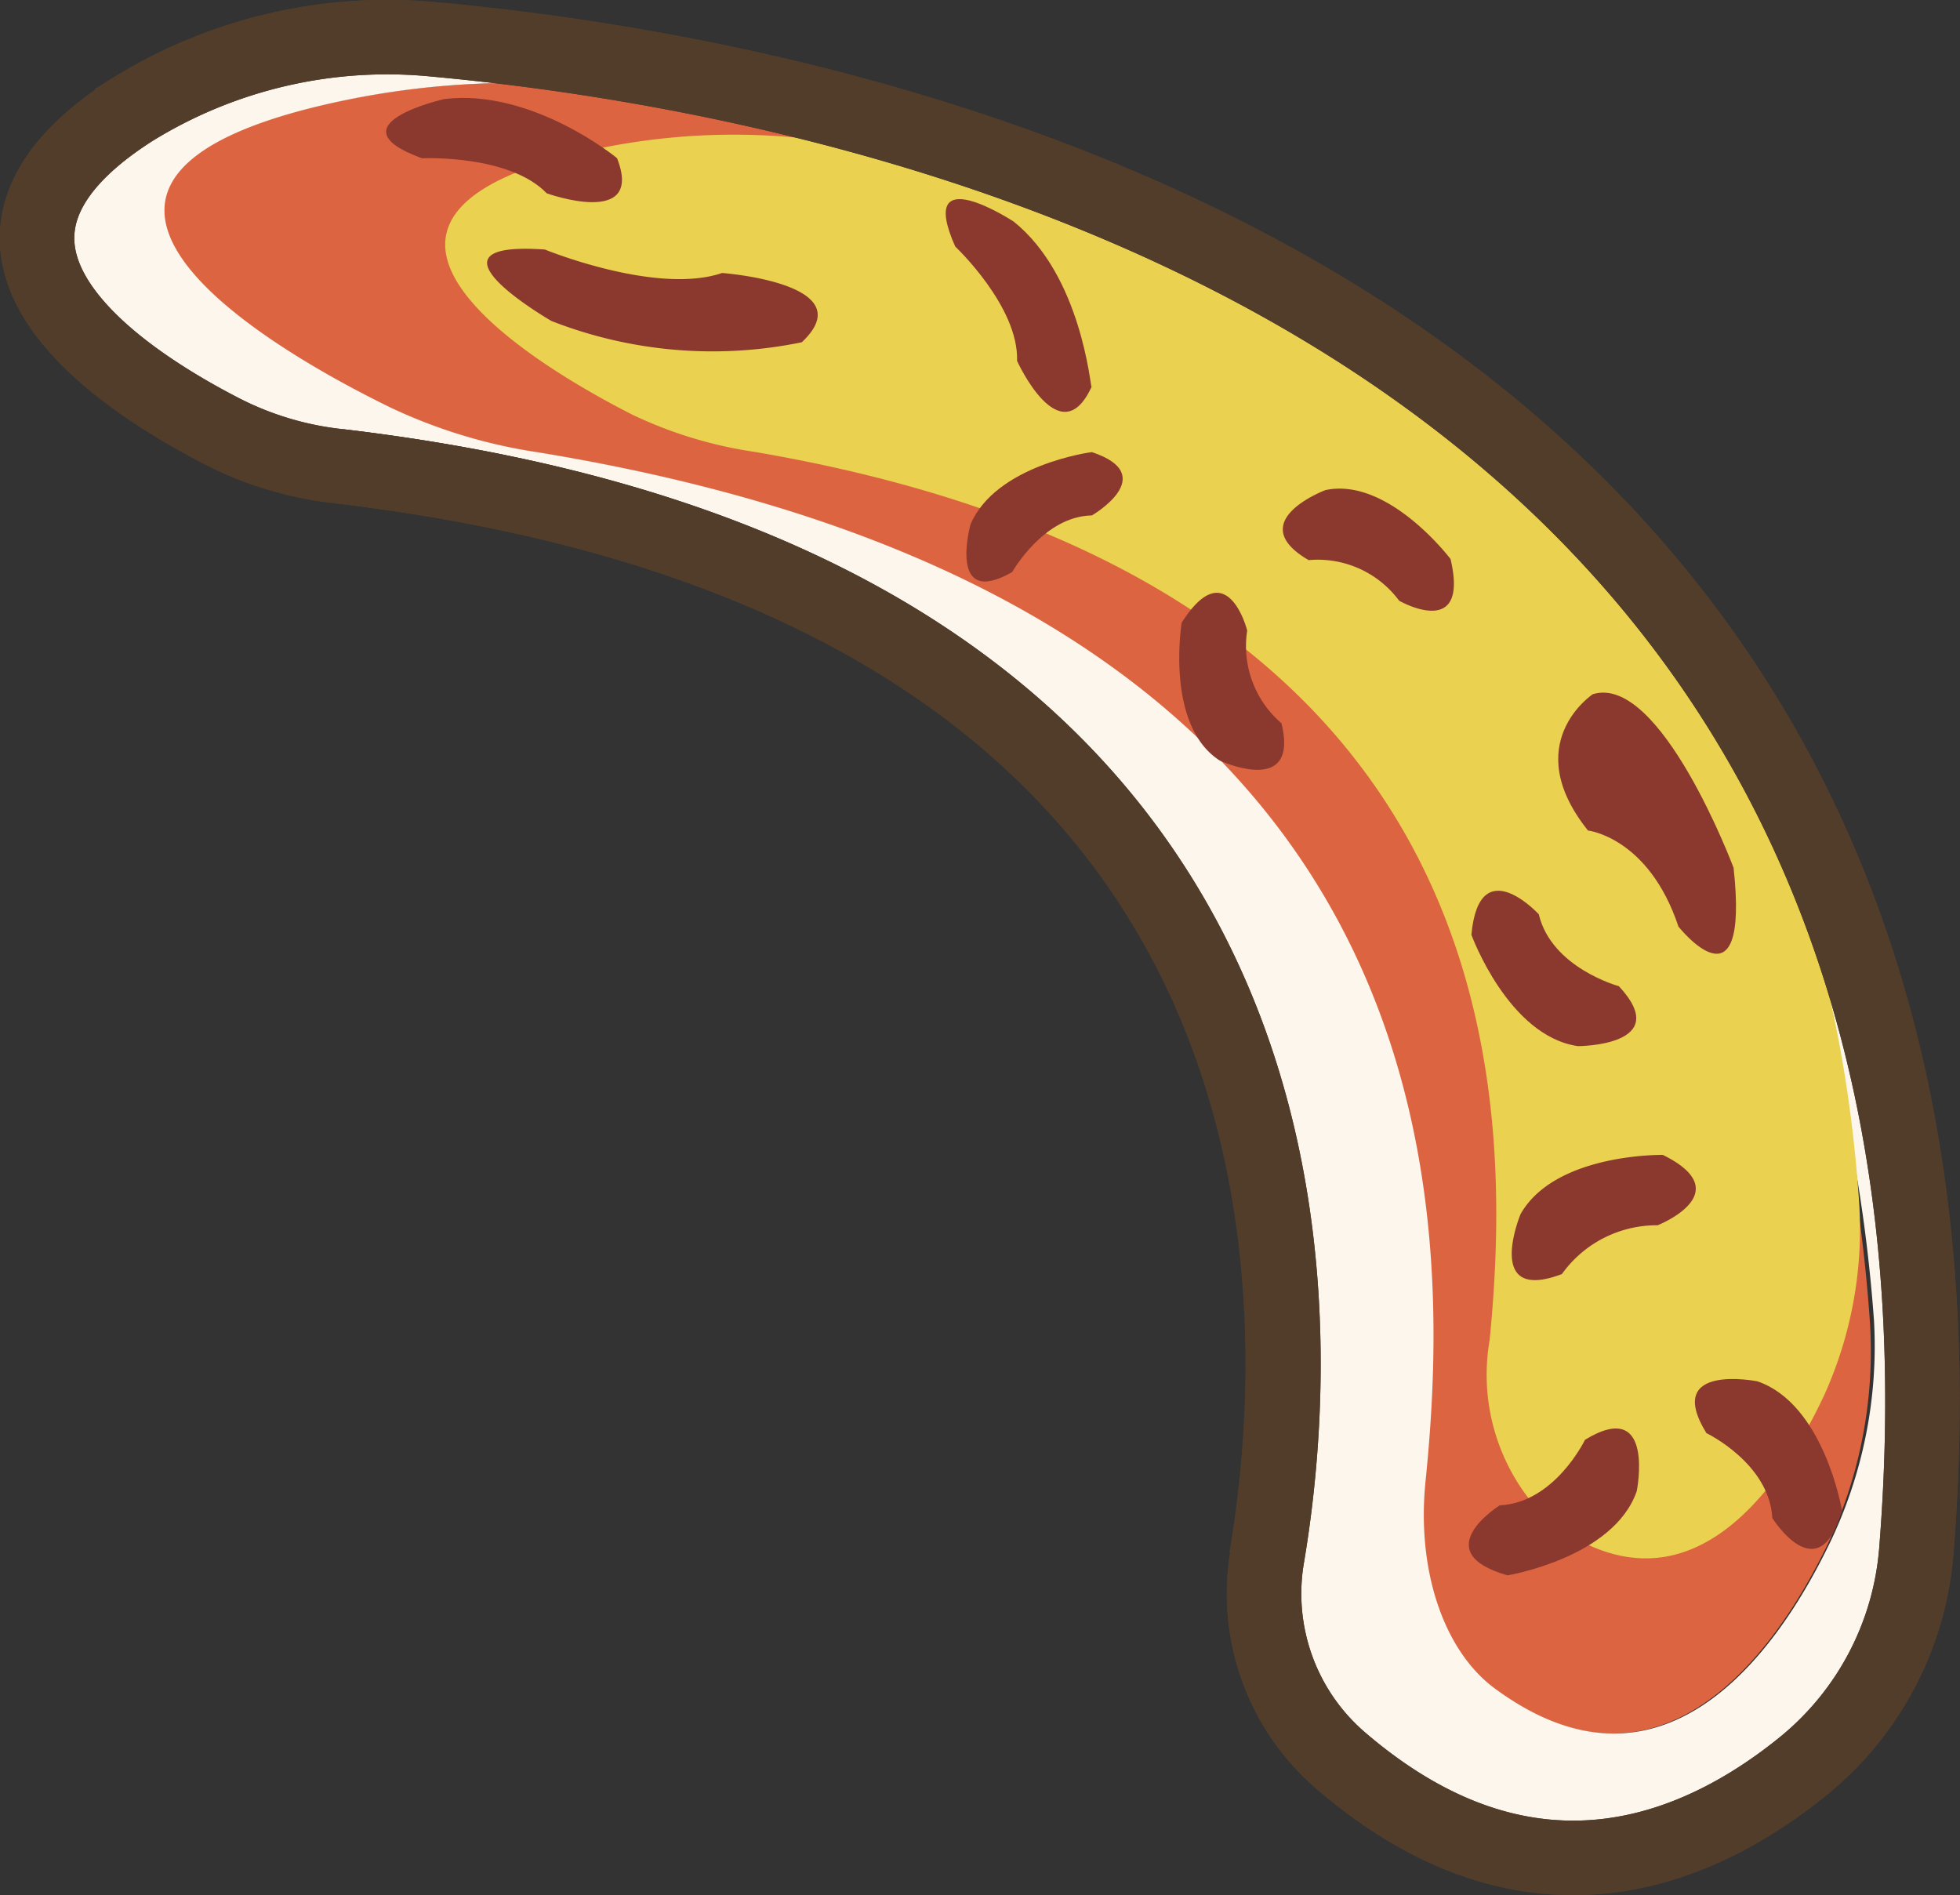 <svg id="SIDeCat" xmlns="http://www.w3.org/2000/svg" viewBox="0 0 52.63 50.89"><rect x="0" y="0" width="52.63" height="50.89" fill="#333333" stroke="none"/><defs><style>.cls-1{fill:#dd6440;}.cls-2{fill:#fcf6ec;}.cls-3{fill:none;stroke:#523d2b;stroke-miterlimit:10;stroke-width:2px;}.cls-4{fill:#ead14f;}.cls-5{fill:#8b392f;}</style></defs><title>heartBacteria5</title><g id="spots"><path class="cls-1" d="M396,47.68a22.39,22.39,0,0,0-10-.24c-9.72,2-2.63,6.41,1.16,8.26a14.09,14.09,0,0,0,3.94,1.2c24.55,4,24.64,19.94,23.86,27.62-.25,2.42.5,4.58,1.89,5.6,4.39,3.21,7.43-.77,8.94-3.88a12.18,12.18,0,0,0,1.14-6C425.29,56.67,406,50.22,396,47.68Z" transform="translate(-376.72 -44.76)"/><path class="cls-2" d="M388.4,45.82a13,13,0,0,0-8.12,1.88c-5.72,3.64-.5,7.15,2.42,8.65a8.94,8.94,0,0,0,3.12.93c26.74,3.17,26.11,22.2,24.9,29.32a5.91,5.91,0,0,0,2,5.45c5.15,4.41,9.7,2.34,12.44.1a8.29,8.29,0,0,0,3-5.78C430.87,52.45,399.27,46.77,388.4,45.82Zm37.43,40.42c-1.51,3.11-4.55,7.09-8.94,3.88-1.39-1-2.14-3.18-1.89-5.6.78-7.68.69-23.61-23.86-27.62a14.09,14.09,0,0,1-3.94-1.2c-3.79-1.85-10.88-6.27-1.16-8.26a22.39,22.39,0,0,1,10,.24c10,2.54,29.28,9,31,32.53A12.18,12.18,0,0,1,425.83,86.24Z" transform="translate(-376.72 -44.76)"/><path class="cls-3" d="M410.72,86.6c1.21-7.12,1.84-26.15-24.9-29.32" transform="translate(-376.72 -44.76)"/><path class="cls-4" d="M401,48.93c8.25,2.19,24.25,7.76,25.64,28.09a10.82,10.82,0,0,1-.94,5.21c-1.26,2.68-3.77,6.12-7.41,3.35a5.45,5.45,0,0,1-1.57-4.84c.65-6.63.58-20.39-19.76-23.85a11.46,11.46,0,0,1-3.27-1c-3.14-1.6-9-5.41-.95-7.13a17.91,17.91,0,0,1,8.26.21" transform="translate(-376.72 -44.76)"/><path class="cls-3" d="M382.7,56.35c-2.92-1.5-8.14-5-2.42-8.65a13,13,0,0,1,8.12-1.88c10.87,1,42.47,6.63,39.78,40.55a8.29,8.29,0,0,1-3,5.78c-2.74,2.24-7.29,4.31-12.44-.1a5.91,5.91,0,0,1-2-5.45c1.21-7.12,1.84-26.15-24.9-29.32A8.94,8.94,0,0,1,382.7,56.35Z" transform="translate(-376.72 -44.76)"/><path class="cls-3" d="M382.7,56.35c-2.92-1.5-8.14-5-2.42-8.65a13,13,0,0,1,8.12-1.88c10.87,1,42.47,6.63,39.78,40.55a8.29,8.29,0,0,1-3,5.78c-2.74,2.24-7.29,4.31-12.44-.1a5.91,5.91,0,0,1-2-5.45c1.21-7.12,1.84-26.15-24.9-29.32A8.94,8.94,0,0,1,382.7,56.35Z" transform="translate(-376.72 -44.76)"/><path class="cls-5" d="M420.67,84.8s.51-2.54-1.39-1.38c0,0-.81,1.69-2.29,1.76,0,0-2,1.25.21,1.88C417.2,87.06,420.05,86.59,420.67,84.8Z" transform="translate(-376.72 -44.76)"/><path class="cls-5" d="M419.49,63.4s-2,1.32-.13,3.66c0,0,1.63.18,2.43,2.58,0,0,1.92,2.43,1.48-1.58C423.27,68.06,421.31,62.84,419.49,63.4Z" transform="translate(-376.72 -44.76)"/><path class="cls-5" d="M423.91,81.85s-2.54-.51-1.37,1.39c0,0,1.69.81,1.77,2.28,0,0,1.25,2,1.87-.21C426.18,85.31,425.7,82.46,423.91,81.85Z" transform="translate(-376.72 -44.76)"/><path class="cls-5" d="M417.55,77.36s-1,2.41,1.11,1.61a3.13,3.13,0,0,1,2.57-1.31s2.21-.87.14-1.89C421.37,75.77,418.48,75.72,417.55,77.36Z" transform="translate(-376.72 -44.76)"/><path class="cls-5" d="M419.09,72.85s2.6,0,1.1-1.61c0,0-1.81-.49-2.15-1.93,0,0-1.6-1.74-1.81.55C416.23,69.86,417.22,72.58,419.09,72.85Z" transform="translate(-376.72 -44.76)"/><path class="cls-5" d="M409.47,65.18s2.15,1,1.66-1a2.73,2.73,0,0,1-.92-2.49s-.54-2.13-1.76-.21C408.45,61.49,408,64.23,409.47,65.18Z" transform="translate(-376.72 -44.76)"/><path class="cls-5" d="M412.31,57.92s-2.24.84-.45,1.88a2.72,2.72,0,0,1,2.43,1.09s1.9,1.09,1.38-1.12C415.67,59.77,414,57.56,412.31,57.92Z" transform="translate(-376.72 -44.76)"/><path class="cls-5" d="M402.78,58.84s-.63,2.28,1.12,1.28c0,0,.84-1.5,2.14-1.52,0,0,1.86-1.08,0-1.7C406,56.9,403.46,57.25,402.78,58.84Z" transform="translate(-376.72 -44.76)"/><path class="cls-5" d="M403.94,50.71s-2.64-1.73-1.57.67c0,0,1.71,1.61,1.66,3.07,0,0,1.15,2.54,2,.7C406,55.15,405.76,52.17,403.94,50.71Z" transform="translate(-376.72 -44.76)"/><path class="cls-5" d="M391.53,53.38s-3.77-2.17-.18-1.92c0,0,3,1.23,4.76.63,0,0,3.82.28,2.14,1.86A11.87,11.87,0,0,1,391.53,53.38Z" transform="translate(-376.72 -44.76)"/><path class="cls-5" d="M388.65,47.42s-3.07.69-.6,1.59c0,0,2.34-.11,3.35.94,0,0,2.63.95,1.89-.94C393.29,49,391,47.13,388.65,47.42Z" transform="translate(-376.72 -44.76)"/></g></svg>